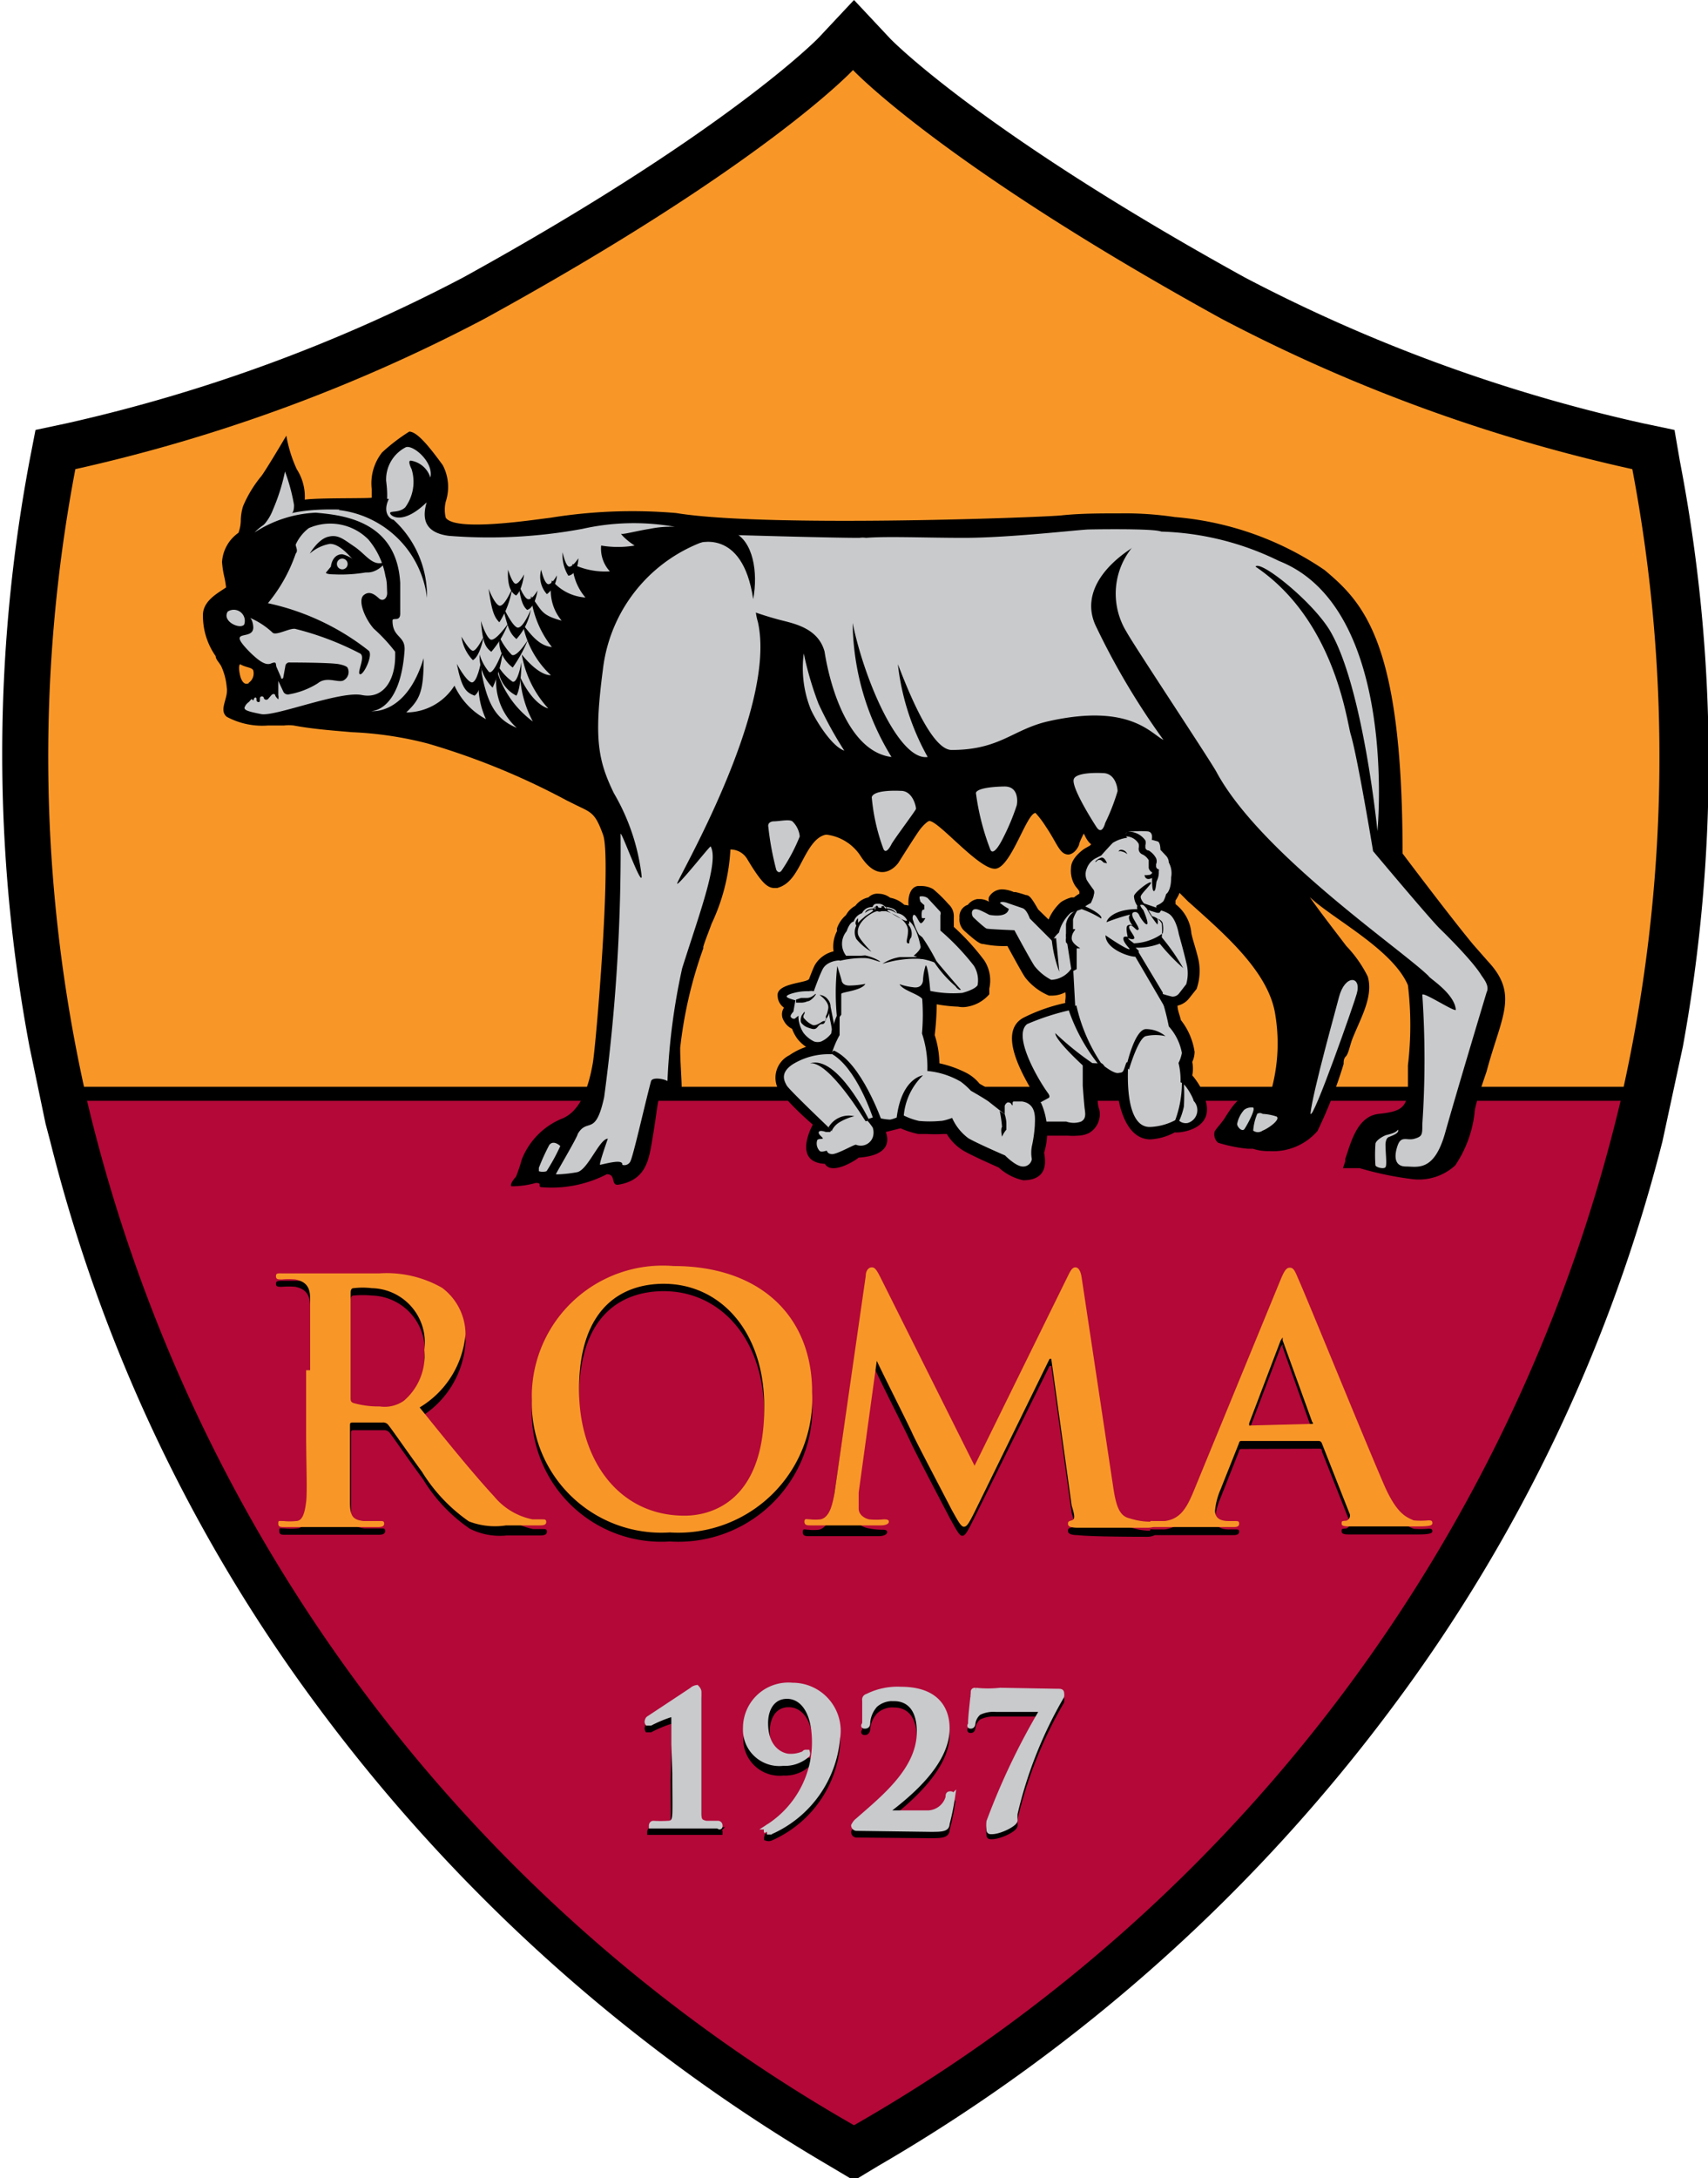 <svg id="Warstwa_1" data-name="Warstwa 1" xmlns="http://www.w3.org/2000/svg" xmlns:xlink="http://www.w3.org/1999/xlink" viewBox="0 0 51 65" width="51" height="65"><defs><style>.cls-1,.cls-6,.cls-8,.cls-9{fill:none;}.cls-2{clip-path:url(#clip-path);}.cls-3{fill:#f89728;}.cls-4{fill:#b30838;}.cls-5{fill:#010101;}.cls-6,.cls-9{stroke:#000;}.cls-6,.cls-8,.cls-9{stroke-miterlimit:10;}.cls-6,.cls-8{stroke-width:0.17px;}.cls-7{fill:#c9cacc;}.cls-8{stroke:#c9cacc;}.cls-9{stroke-linecap:round;stroke-width:0.42px;}</style><clipPath id="clip-path"><rect class="cls-1" width="51" height="65"/></clipPath></defs><title>logo__roma</title><g class="cls-2"><path d="M50.16,13.76,50,12.83l-.95-.2A48,48,0,0,1,37.17,8.28C29.25,3.91,26.58,1.16,26.56,1.13L25.5,0,24.44,1.13s-2.7,2.79-10.61,7.15A48.1,48.1,0,0,1,2,12.63l-.94.2-.18.93a47.29,47.29,0,0,0,0,17.47l.48,2.3.14.53a47.62,47.62,0,0,0,7.94,16.8A51.29,51.29,0,0,0,24.76,64.63l.74.44.73-.44A51.17,51.17,0,0,0,41.64,50.86a47.82,47.82,0,0,0,8-16.8l.61-2.83A47.29,47.29,0,0,0,50.16,13.76Z"/><path class="cls-3" d="M48.74,14A49.05,49.05,0,0,1,36.47,9.51c-8.35-4.6-11-7.42-11-7.42s-2.62,2.82-11,7.42A49.19,49.19,0,0,1,2.25,14a45.91,45.91,0,0,0,.3,18.62H48.44A45.91,45.91,0,0,0,48.74,14Z"/><path class="cls-4" d="M25.5,63.42A48,48,0,0,0,48.44,32.64H2.55A48,48,0,0,0,25.5,63.42Z"/><path class="cls-5" d="M20.13,52.25v-.71c0-.13,0-.19-.08-.19a4,4,0,0,0-.63.26l-.08,0a.07.07,0,0,1,0-.06s0-.06.05-.08l1.27-.83a.21.21,0,0,1,.14-.07s.06.06.06.11,0,.58,0,1.41v1c0,.53,0,1,0,1.23s.05.25.22.29l.36,0a.06.06,0,0,1,.05.06s0,0-.09,0H19.5c-.05,0-.09,0-.09,0s0-.06.05-.06a3.62,3.62,0,0,0,.43,0c.18,0,.21-.11.22-.28s0-.7,0-1.23Z"/><path class="cls-6" d="M20.13,52.25v-.71c0-.13,0-.19-.08-.19a4,4,0,0,0-.63.26l-.08,0a.07.07,0,0,1,0-.06s0-.06.05-.08l1.27-.83a.21.21,0,0,1,.14-.07s.06.06.06.11,0,.58,0,1.41v1c0,.53,0,1,0,1.23s.05.25.22.29l.36,0a.06.06,0,0,1,.05.06s0,0-.09,0H19.5c-.05,0-.09,0-.09,0s0-.06.05-.06a3.62,3.62,0,0,0,.43,0c.18,0,.21-.11.22-.28s0-.7,0-1.23Z"/><path class="cls-5" d="M25,52.06a3.34,3.34,0,0,1-2,2.79.16.16,0,0,1-.1,0,.05.05,0,0,1,0,0s0-.07.06-.09a3.06,3.06,0,0,0,1.42-2.52c0-1-.41-1.38-.83-1.38s-.65.35-.65.81c0,.83.54,1,.73,1A.92.92,0,0,0,24,52.6c.06,0,.08-.06.11-.06a0,0,0,0,1,0,.05l0,.06a1,1,0,0,1-.72.25,1,1,0,0,1-1.11-1,1.28,1.28,0,0,1,1.4-1.27A1.35,1.35,0,0,1,25,52.06Z"/><path class="cls-6" d="M25,52.06a3.34,3.34,0,0,1-2,2.79.16.16,0,0,1-.1,0,.05.05,0,0,1,0,0s0-.07.06-.09a3.06,3.06,0,0,0,1.42-2.52c0-1-.41-1.38-.83-1.38s-.65.35-.65.81c0,.83.54,1,.73,1A.92.92,0,0,0,24,52.6c.06,0,.08-.06.11-.06a0,0,0,0,1,0,.05l0,.06a1,1,0,0,1-.72.25,1,1,0,0,1-1.11-1,1.27,1.27,0,0,1,1.4-1.26A1.34,1.34,0,0,1,25,52.06Z"/><path class="cls-5" d="M25.57,54.75a.08.08,0,0,1-.07-.08s.05-.09.11-.14c.76-.67,1.85-1.51,1.85-2.66,0-.86-.48-1-.75-1a.75.75,0,0,0-.58.2.85.85,0,0,0-.23.51c0,.06,0,.11-.07.11s0,0,0-.11,0-.49,0-.65,0-.07.07-.11a2,2,0,0,1,1-.21c1,0,1.37.53,1.37,1.16,0,1-1.17,2-1.88,2.53,0,0,0,0,0,0h.37c.09,0,.73,0,.94,0a.65.65,0,0,0,.62-.49c0-.06,0-.08.06-.08s.05,0,.05.1a6.67,6.67,0,0,1-.16.77c0,.15-.13.17-.48.17Z"/><path class="cls-6" d="M25.57,54.75a.08.08,0,0,1-.07-.08s.05-.09.11-.14c.76-.67,1.85-1.51,1.85-2.66,0-.86-.48-1-.75-1a.75.75,0,0,0-.58.2.85.85,0,0,0-.23.52s0,.1-.07.1,0,0,0-.1,0-.5,0-.66,0-.07.07-.11a2,2,0,0,1,1-.2c1,0,1.37.52,1.37,1.15,0,1-1.17,2-1.88,2.53,0,0,0,0,0,0h.37c.09,0,.73,0,.94,0a.65.65,0,0,0,.62-.49c0-.06,0-.08.06-.08s.05,0,.05.1a6.67,6.67,0,0,1-.16.77c0,.15-.13.17-.48.17Z"/><path class="cls-5" d="M31.56,50.68c.11,0,.13,0,.13,0a.29.29,0,0,1,0,.1,12.6,12.6,0,0,0-1.39,3.49,1.33,1.33,0,0,0,0,.2c0,.11-.44.33-.69.33-.06,0-.07,0-.07-.06a1.11,1.11,0,0,1,0-.23,20.69,20.69,0,0,1,1.61-3.37H29.73a1,1,0,0,0-.51.1.5.5,0,0,0-.18.32s0,.07-.05.07,0,0,0-.08c0-.2.08-.84.08-.89s0-.08.06-.08a2.88,2.88,0,0,0,.74.06Z"/><path class="cls-6" d="M31.56,50.68c.11,0,.13,0,.13,0a.29.29,0,0,1,0,.1,12.6,12.6,0,0,0-1.39,3.49,1.33,1.33,0,0,0,0,.2c0,.11-.44.33-.69.33-.06,0-.07,0-.07-.06a1.11,1.11,0,0,1,0-.23,20.69,20.69,0,0,1,1.61-3.37H29.73a1,1,0,0,0-.51.1.5.5,0,0,0-.18.32s0,.07-.05.07,0,0,0-.08c0-.2.08-.84.08-.89s0-.08.06-.08a2.88,2.88,0,0,0,.74.06Z"/><path class="cls-7" d="M20.13,52.06v-.71c0-.13,0-.2-.08-.2a4,4,0,0,0-.63.26l-.08,0a.06.06,0,0,1,0-.06.09.09,0,0,1,.05-.07l1.27-.84a.27.27,0,0,1,.14-.07s.06.06.06.12,0,.58,0,1.41v1c0,.52,0,1,0,1.22s.05.26.22.3l.36,0s.05,0,.05.06,0,0-.09,0l-.91,0-.93,0c-.06,0-.1,0-.1,0s0-.06.05-.06a3.62,3.62,0,0,0,.43,0c.18,0,.21-.11.22-.29s0-.7,0-1.22Z"/><path class="cls-8" d="M20.13,52.06v-.71c0-.13,0-.2-.08-.2a4,4,0,0,0-.63.26l-.08,0a.06.06,0,0,1,0-.06.09.09,0,0,1,.05-.07l1.27-.84a.27.27,0,0,1,.14-.07s.06.06.06.12,0,.58,0,1.41v1c0,.52,0,1,0,1.22s.05.26.22.3l.36,0s.05,0,.05.06,0,0-.09,0l-.91,0-.93,0c-.06,0-.1,0-.1,0s0-.06.05-.06a3.62,3.62,0,0,0,.43,0c.18,0,.21-.11.22-.29s0-.7,0-1.22Z"/><path class="cls-7" d="M25,51.87a3.36,3.36,0,0,1-2,2.79l-.1,0a.06.06,0,0,1,0-.06s0-.07.06-.09A3,3,0,0,0,24.33,52c0-1-.41-1.39-.83-1.39s-.65.35-.65.81c0,.83.54,1,.72,1a.94.94,0,0,0,.38-.06c.05,0,.08-.06.1-.06a0,0,0,0,1,.05,0,.11.11,0,0,1,0,.06,1,1,0,0,1-.72.25,1,1,0,0,1-1.11-1.05,1.27,1.27,0,0,1,1.39-1.26A1.35,1.35,0,0,1,25,51.87Z"/><path class="cls-8" d="M25,51.87a3.36,3.36,0,0,1-2,2.79l-.1,0a.06.06,0,0,1,0-.06s0-.07.06-.09A3,3,0,0,0,24.33,52c0-1-.41-1.39-.83-1.39s-.65.35-.65.81c0,.83.54,1,.72,1a.94.94,0,0,0,.38-.06c.05,0,.08-.06.1-.06a0,0,0,0,1,.05,0,.11.11,0,0,1,0,.06,1,1,0,0,1-.72.25,1,1,0,0,1-1.11-1.05,1.27,1.27,0,0,1,1.39-1.26A1.35,1.35,0,0,1,25,51.87Z"/><path class="cls-7" d="M25.57,54.55a.08.08,0,0,1-.07-.07s.05-.1.11-.14c.76-.67,1.85-1.52,1.85-2.66,0-.86-.48-1-.75-1a.79.79,0,0,0-.58.19.9.9,0,0,0-.23.52c0,.06,0,.11-.07.11s0,0,0-.11,0-.5,0-.66,0-.07.07-.1a2,2,0,0,1,1-.21c1,0,1.37.52,1.37,1.16,0,1.05-1.17,2-1.88,2.53,0,0,0,0,0,0h.37c.09,0,.73,0,.94,0a.65.65,0,0,0,.62-.48c0-.07,0-.09.06-.09s.05.05.05.1a6.79,6.79,0,0,1-.16.78c0,.15-.13.16-.48.16Z"/><path class="cls-8" d="M25.57,54.55a.08.08,0,0,1-.07-.07s.05-.1.11-.14c.76-.67,1.85-1.52,1.85-2.66,0-.86-.48-1-.75-1a.79.79,0,0,0-.58.19.9.9,0,0,0-.23.52c0,.06,0,.11-.07.11s0,0,0-.11,0-.5,0-.65a.09.09,0,0,1,.07-.11,2,2,0,0,1,1-.21c1,0,1.37.52,1.37,1.16,0,1.05-1.17,2-1.88,2.53,0,0,0,0,0,0h.37c.09,0,.73,0,.94,0a.65.65,0,0,0,.62-.48c0-.07,0-.09.06-.09s.05.05.05.1a6.79,6.79,0,0,1-.16.78c0,.15-.13.16-.48.16Z"/><path class="cls-7" d="M31.56,50.48c.11,0,.13,0,.13.05a.24.24,0,0,1,0,.09,12.66,12.66,0,0,0-1.39,3.5,1.33,1.33,0,0,0,0,.2c0,.1-.44.33-.69.33-.06,0-.07,0-.07-.07a1,1,0,0,1,0-.22A20.69,20.69,0,0,1,31.15,51H29.73a1,1,0,0,0-.51.1.52.52,0,0,0-.18.33s0,.07-.05.07,0,0,0-.08c0-.21.08-.84.08-.9s0-.07.06-.07a3.44,3.44,0,0,0,.74,0Z"/><path class="cls-8" d="M31.56,50.48c.11,0,.13,0,.13.05a.24.24,0,0,1,0,.09,12.66,12.66,0,0,0-1.39,3.5,1.33,1.33,0,0,0,0,.2c0,.1-.44.33-.69.33-.06,0-.07,0-.07-.07a1,1,0,0,1,0-.22A20.69,20.69,0,0,1,31.15,51H29.73a1,1,0,0,0-.51.1.52.52,0,0,0-.18.33s0,.07-.05.07,0,0,0-.08c0-.21.08-.84.08-.9s0-.07.06-.07a3.44,3.44,0,0,0,.74,0Z"/><path class="cls-5" d="M9.26,41.12c0-1.54,0-1.82,0-2.14s-.11-.51-.44-.58a2.25,2.25,0,0,0-.4,0c-.12,0-.18,0-.18-.09s.07-.09.23-.09c.54,0,1.19,0,1.4,0l1.45,0a3.33,3.33,0,0,1,1.88.43,1.75,1.75,0,0,1,.7,1.38,2.81,2.81,0,0,1-1.35,2.26c.91,1.13,1.62,2,2.22,2.66a2.06,2.06,0,0,0,1.15.68l.28,0c.09,0,.13,0,.13.08s-.07.11-.2.11h-1a2,2,0,0,1-1.1-.2,4.78,4.78,0,0,1-1.4-1.48c-.41-.55-.88-1.24-1-1.39a.21.21,0,0,0-.18-.07l-.89,0c-.05,0-.08,0-.08.08v.14c0,.94,0,1.74,0,2.16s.09.51.4.55l.5,0c.08,0,.12,0,.12.08s-.07.11-.2.11c-.6,0-1.36,0-1.51,0l-1.25,0c-.13,0-.2,0-.2-.11s0-.08.16-.08a1.73,1.73,0,0,0,.37,0c.2,0,.26-.26.3-.55s0-1.22,0-2.15V41.12Zm1.21.79c0,.11,0,.15.09.18a2.41,2.41,0,0,0,.78.11,1,1,0,0,0,.72-.18,1.75,1.75,0,0,0,.61-1.51,1.63,1.63,0,0,0-1.57-1.85,3,3,0,0,0-.54,0c-.07,0-.09.06-.09.14Z"/><path class="cls-5" d="M15.88,42a3.92,3.92,0,0,1,4.23-4c2.55,0,4.14,1.47,4.14,3.77A4,4,0,0,1,20,46,3.87,3.87,0,0,1,15.88,42Zm6.94.2c0-2.27-1.33-3.67-3-3.67-1.19,0-2.53.65-2.53,3.16,0,2.1,1.18,3.76,3.15,3.76C21.16,45.45,22.82,45.11,22.82,42.2Z"/><path class="cls-5" d="M25.85,38.31c0-.17.09-.26.17-.26s.15.05.28.31L29.1,44l2.79-5.68c.08-.16.13-.24.22-.24s.16.1.19.31l.93,6.18c.09.63.19.92.5,1a1.9,1.9,0,0,0,.64.11c.09,0,.16,0,.16.06s-.12.12-.27.12-1.67,0-2.08-.05c-.23,0-.29-.06-.29-.12s0-.08.11-.11.09-.15,0-.43l-.61-4.39h-.05l-2.23,4.5c-.23.47-.29.57-.38.57s-.19-.21-.36-.51c-.24-.46-1.05-2-1.18-2.29s-.7-1.4-1.06-2.16h0l-.54,3.94a4,4,0,0,0,0,.47c0,.19.14.28.31.32a2.08,2.08,0,0,0,.43.05c.08,0,.16,0,.16.07s-.1.12-.25.12c-.43,0-.89,0-1.08,0l-1,0c-.1,0-.19,0-.19-.12s.06-.07.17-.07a1.41,1.41,0,0,0,.31,0c.28-.06.36-.45.42-.79Z"/><path class="cls-5" d="M37.09,43.24c-.06,0-.08,0-.1.08l-.55,1.39a2,2,0,0,0-.16.61c0,.18.1.32.41.32h.16c.12,0,.15,0,.15.07s-.06.1-.17.1l-1.09,0-1.21,0c-.13,0-.19,0-.19-.1s0-.07.12-.07l.32,0c.47-.06.66-.4.87-.9l2.57-6.26c.12-.29.18-.4.29-.4s.15.09.25.32c.25.56,1.89,4.59,2.55,6.13.39.9.68,1,.9,1.09a2.37,2.37,0,0,0,.43,0c.08,0,.13,0,.13.07s-.09.1-.47.1H40.36c-.18,0-.3,0-.3-.09s0-.07.14-.09a.16.16,0,0,0,.09-.23l-.82-2.07c0-.06,0-.08-.1-.08Zm2.09-.5s.06,0,0-.06L38.3,40.2s0-.09,0-.09,0,0-.06.09l-.94,2.47s0,.07,0,.07Z"/><path class="cls-3" d="M9.26,40.89c0-1.53,0-1.81,0-2.14s-.11-.5-.44-.57a2.25,2.25,0,0,0-.4,0c-.12,0-.18,0-.18-.1s.07-.08.23-.08l1.4,0,1.45,0a3.33,3.33,0,0,1,1.88.43,1.74,1.74,0,0,1,.7,1.38A2.83,2.83,0,0,1,12.53,42c.91,1.13,1.62,2,2.22,2.65a2,2,0,0,0,1.15.69l.28,0c.09,0,.13,0,.13.08s-.07.1-.2.1h-1A2.16,2.16,0,0,1,14,45.4a5,5,0,0,1-1.4-1.48c-.41-.56-.88-1.24-1-1.39a.19.19,0,0,0-.18-.08l-.89,0c-.05,0-.08,0-.08.08v.15c0,.93,0,1.73,0,2.15s.09.52.4.56l.5,0c.08,0,.12,0,.12.08s-.07.1-.2.1c-.6,0-1.36,0-1.51,0l-1.25,0c-.13,0-.2,0-.2-.1s0-.08.16-.08a1.73,1.73,0,0,0,.37,0c.2,0,.26-.26.3-.56s0-1.22,0-2.14V40.89Zm1.21.8c0,.11,0,.15.09.18a2.73,2.73,0,0,0,.78.1,1,1,0,0,0,.72-.17,1.77,1.77,0,0,0,.61-1.52,1.62,1.62,0,0,0-1.57-1.84,2.29,2.29,0,0,0-.54,0c-.07,0-.09.06-.09.14Z"/><path class="cls-3" d="M15.88,41.78a3.91,3.91,0,0,1,4.23-4c2.55,0,4.14,1.46,4.14,3.77A4,4,0,0,1,20,45.73,3.87,3.87,0,0,1,15.88,41.78Zm6.94.19c0-2.26-1.33-3.66-3-3.66-1.19,0-2.53.65-2.53,3.16,0,2.09,1.18,3.76,3.15,3.76C21.16,45.23,22.82,44.88,22.82,42Z"/><path class="cls-3" d="M25.85,38.08c0-.17.09-.26.18-.26s.14.06.27.32l2.8,5.6,2.79-5.67c.08-.16.13-.25.22-.25s.16.1.19.32l.93,6.17c.09.63.19.93.5,1a2.1,2.1,0,0,0,.64.1c.09,0,.16,0,.16.07s-.12.11-.26.11-1.68,0-2.09,0c-.23,0-.29-.05-.29-.11s0-.08.11-.11.09-.15,0-.44l-.61-4.38h-.05L29.16,45c-.23.47-.29.56-.38.56s-.19-.2-.36-.5c-.24-.47-1.05-2-1.18-2.29s-.7-1.41-1.06-2.16h0l-.54,3.93c0,.18,0,.32,0,.48s.14.28.31.32a2.08,2.08,0,0,0,.43,0c.08,0,.16,0,.16.07s-.1.11-.25.11c-.43,0-.89,0-1.08,0l-1,0c-.1,0-.19,0-.19-.11s.07-.07.17-.07a1.41,1.41,0,0,0,.31,0c.28-.06.36-.46.42-.8Z"/><path class="cls-3" d="M37.09,43c-.06,0-.08,0-.1.08l-.55,1.38a2.07,2.07,0,0,0-.16.62c0,.18.1.31.41.31h.16c.12,0,.15,0,.15.08s-.06.1-.17.1l-1.09,0c-.11,0-.67,0-1.21,0-.13,0-.19,0-.19-.1s0-.08.12-.08l.32,0c.47-.06.66-.4.87-.91l2.57-6.25c.12-.29.18-.4.29-.4s.15.08.25.32c.25.55,1.89,4.59,2.55,6.12.39.91.68,1,.9,1.1a2.29,2.29,0,0,0,.43,0c.08,0,.13,0,.13.08s-.09.1-.47.1-1.12,0-1.94,0c-.18,0-.3,0-.3-.08s0-.08.14-.09a.16.16,0,0,0,.09-.23l-.82-2.08a.1.1,0,0,0-.1-.07Zm2.09-.51s.06,0,0-.06L38.3,40s0-.09,0-.09,0,0-.06.09l-.94,2.47s0,.07,0,.07Z"/><path class="cls-9" d="M2.18,32.64H48.81"/><path d="M44.44,28.7,44,28.2c-.66-.79-2.12-2.73-2.12-2.73,0-6.29-1.15-7.47-2.33-8.46a9.28,9.28,0,0,0-4.47-1.58,10,10,0,0,0-1.63-.11c-.59,0-1.19,0-1.76.06s-8.82.37-11.5-.07a15.31,15.31,0,0,0-3.75.14c-.44.05-2.84.43-3.13,0a1,1,0,0,1,0-.48,1.4,1.4,0,0,0-.09-1.09c-.36-.49-.75-1-1-1a5.49,5.49,0,0,0-.81.62,1.49,1.49,0,0,0-.31,1.1c0,.28,0,.22,0,.25s-1.57,0-2,.06A1.52,1.52,0,0,0,8.86,14a4,4,0,0,1-.31-1s-.56.95-.74,1.2a3.62,3.62,0,0,0-.55.9,1.49,1.49,0,0,0-.07.43,1.1,1.1,0,0,1-.07.37,1.15,1.15,0,0,0-.49.87,2.69,2.69,0,0,0,.06.41,2.86,2.86,0,0,1,.06.35l-.09.06c-.26.17-.62.4-.6.8a2.09,2.09,0,0,0,.38,1.19c0,.1.11.19.17.31a1.88,1.88,0,0,1,.16.62c.06.32-.25.67,0,.88A2.24,2.24,0,0,0,8,21.65h.48a1.17,1.17,0,0,1,.29,0c.59.11,1.18.15,1.74.2a10.73,10.73,0,0,1,2.27.34,21.54,21.54,0,0,1,4.13,1.69l.22.11c.52.26.63.23.88.93s-.21,6.24-.31,6.81c-.16.92-.46,1.48-.94,1.66a2.18,2.18,0,0,0-1.18,1.21,5.08,5.08,0,0,1-.17.51s-.21.23-.14.29a2.63,2.63,0,0,0,.73-.1c.23,0,0,.13.21.13a3.59,3.59,0,0,0,1.91-.39c.29,0,.1.36.36.31.82-.14.9-.76,1-1.36.17-1,.14-1.17.25-1.26s.48.06.58,0,0-.81,0-1.46A12.92,12.92,0,0,1,21,28.3v-.05c.06-.2.16-.44.25-.69a5.91,5.91,0,0,0,.56-2.21.58.58,0,0,1,.51.3l.11.18c.33.52.49.67.7.67h.07c.35-.09.53-.38.73-.76s.4-.76.72-.83h.05a1.42,1.42,0,0,1,1,.64c.58.89,1.08.27,1.13.19s.54-.86.65-1,.23-.24.27-.24h0c.29,0,1.54,1.52,2,1.42s.91-1.66,1.17-1.66h0a2.86,2.86,0,0,1,.31.41c.34.5.41.83.67.83.08,0,.23-.07.32-.29,0-.06.12-.3.14-.33s.23.76.77.11c0,0,0,0,0,0h0c.07-.17,1.07.8,1.55,1.18s.79.74.83.76c1,.9,2.3,2,2.55,3.24A5.25,5.25,0,0,1,38,32.38a.64.64,0,0,1-.13.28.67.67,0,0,1-.29,0h-.22c-.35,0-.59.39-.8.72-.1.15-.22.27-.29.38a.33.33,0,0,0,.1.34,4.34,4.34,0,0,0,.89.18h.15a1.45,1.45,0,0,0,.49.07,1.75,1.75,0,0,0,1.44-.6,13.68,13.68,0,0,0,.78-2c0-.08,0-.16.07-.23s.12-.32.18-.49c.24-.62.65-1.28.47-1.89a3.67,3.67,0,0,0-.64-.91c-.18-.24-.88-1.14-1.09-1.46.65.63,2.47,1.55,2.93,2.63a10.09,10.09,0,0,1,0,2.39l0,.62c0,.65-.21.76-.87.83s-.84.89-1,1.34a.25.25,0,0,0,0,.07l-.07.21.22,0,.28,0a9.85,9.85,0,0,0,1.6.33,1.61,1.61,0,0,0,1.25-.41,3.5,3.5,0,0,0,.58-1.57c0-.21.28-1,.36-1.24C44.82,30.35,45.36,29.69,44.44,28.7Zm-37-8.32c-.2.12-.27-.22-.27-.22s-.07-.28,0-.34c.16.1.34.09.39.18A.34.34,0,0,1,7.42,20.38Z"/><path class="cls-7" d="M41.74,33.71c-.06.11-.29.14-.37.17s-.31.16-.3.27a4.28,4.28,0,0,0,0,.62c0,.06.25.13.3.06s0-.42,0-.68c0,0,0-.18.1-.22S41.8,33.81,41.74,33.71Z"/><path class="cls-7" d="M23.09,24.51c.19,0,.47-.07.57,0a.72.72,0,0,1,.22.45,5.3,5.3,0,0,1-.53,1s-.08.15-.17,0a8.69,8.69,0,0,1-.24-1.3S22.91,24.53,23.09,24.51Z"/><path class="cls-7" d="M44.23,29.1C44,28.72,43.29,28,43,27.72s-2-2.32-2-2.32-.47-2.84-.67-3.49c-.12-.41-.48-3.41-2.84-5,.13-.21,1.66,1,2.21,1.89,1,1.66,1.43,6,1.43,6s.64-6.65-2.94-8.06a8.51,8.51,0,0,0-3.84-.88,2.18,2.18,0,0,0-.71,3c.21.39,2.55,3.91,2.69,4.19,1.33,2.45,5.56,5.31,6.33,6.08,0,.05.77.51.81,1,0,.1-1-.56-1-.44a28.66,28.66,0,0,1,0,3.86c0,.31,0,.36-.23.43s-.4-.11-.51.21-.09.62.25.62.84.17,1.17-1,1-3.4,1.24-4.2C44.48,29.43,44.32,29.23,44.23,29.1Z"/><path class="cls-7" d="M8.51,14.07a5.58,5.58,0,0,1,.27,1c0,.23-.07.25-.07.25l-.84.35a1.44,1.44,0,0,0,.28-.46A5.85,5.85,0,0,0,8.51,14.07Z"/><path class="cls-7" d="M18.45,34.54s0,0,0,0l-.06-.07,0,0,.05,0s0,0,0,0l.06.07s0,0,0,.05Z"/><path class="cls-7" d="M37.7,33.24a.14.14,0,0,0-.16,0,1.58,1.58,0,0,0-.12.5.24.24,0,0,0,.28,0c.18-.07.54-.33.42-.42A1.55,1.55,0,0,0,37.7,33.24Z"/><path class="cls-7" d="M37.38,33.05a.33.33,0,0,0-.23.07.88.88,0,0,0-.21.42c0,.09.15.25.22.15S37.56,33,37.38,33.05Z"/><path class="cls-7" d="M6.8,18.25c-.18.29.36.54.49.39A.33.33,0,0,0,6.8,18.25Z"/><path class="cls-7" d="M7.52,18.4h0Z"/><path class="cls-7" d="M11.16,18.76c-.28-.32-.48-.85-.3-1s.35,0,.46.1.25,0,.24-.18,0-.32-.05-.48A2.31,2.31,0,0,0,11,16.1a1.6,1.6,0,0,0-1.78-.34,1.3,1.3,0,0,0-.39.49c0,.08.08.18,0,.27A4.71,4.71,0,0,1,8,18a7.37,7.37,0,0,1,3,1.41c.16.11-.14.74-.25.71s.18-.53,0-.62a8.78,8.78,0,0,0-1.92-.73c-.15-.05-.58.21-.69.11a2.32,2.32,0,0,0-.67-.44s.07.05.09.24c.06.5-.88,0-.08.8.23.22.44.39.61.32s.14,0,.16.09l.14.32c0,.06.06.06.07,0l.06-.33a.12.12,0,0,1,.14-.11s1.21,0,1.46.05.26.11.26.11a.28.28,0,0,1-.1.36c-.15.12-.51-.13-.79.1a2.37,2.37,0,0,1-.86.33.15.15,0,0,1-.17-.08l-.15-.32c0-.06,0-.06,0,0l0,.42a.32.32,0,0,1,0,.13s-.06-.05-.09-.11v0c0-.06-.08-.07-.13,0l-.07.08a.08.08,0,0,1-.14,0l0,0a.06.06,0,0,0-.12,0l0,.07c0,.06-.08.05-.1,0l0-.05c0-.06-.06-.06-.08,0s0,.05-.07,0l-.08.09a.33.33,0,0,0-.13.17c0,.07.09.11.5.19s2.36-.7,3-.57,1-.43,1-1.17c0,0,0-.06,0-.12A4.94,4.94,0,0,0,11.16,18.76Z"/><path d="M9.25,16.52s.24-.42.54-.5.45.06.79.29.53.58.86.48c.12,0-.26.39-.59.27-.07,0-.57-.84-1-.83A1.22,1.22,0,0,0,9.25,16.52Z"/><path d="M10.13,16.13a.64.64,0,0,0-.64.16c.11-.26.59-.1.8,0a1.58,1.58,0,0,1,.39.52.92.92,0,0,0-.46-.27c-.31,0-.34.37-.34.37l-.15.18s0,.05.25.05a4.43,4.43,0,0,0,1.16-.1C11.25,16.93,10.57,16.26,10.13,16.13Zm.09.86a.16.16,0,0,1,0-.32.16.16,0,1,1,0,.32Z"/><path class="cls-7" d="M16.4,34.17a6.39,6.39,0,0,0-.31.68c0,.06,0,.1,0,.1a.38.38,0,0,0,.23,0,6,6,0,0,0,.41-.75S16.53,34,16.4,34.17Z"/><path class="cls-7" d="M40.51,29.66c.16-.54-.35-.6-.53.1-.06.25-.78,2.8-.85,3.47,0,0,0,.06,0,0C39.19,33.49,40.45,29.9,40.51,29.66Z"/><path class="cls-7" d="M36.46,21.1s0,0-.07,0l-.25,0s-.07,0-.06,0v0a.08.08,0,0,1,.07,0l.26,0s.06,0,.06,0Z"/><path class="cls-7" d="M36.37,21.21l0,0-.17,0s0,0,0,0v0s0,0,.05,0l.16,0s.05,0,0,0Z"/><path class="cls-7" d="M17.4,15.78a15.26,15.26,0,0,1-4,.21c-.76-.1-.79-.56-.66-1-.7.68-1.07.42-1.09.33s.26,0,.45-.18A1.29,1.29,0,0,0,12.29,14c-.15-.31,0-.25,0-.25a.73.73,0,0,1,.56.5c.11-.46-.53-1-.74-.9a1.08,1.08,0,0,0-.58,1c.08.61,0,.92-.17.91-1.37-.06-2.9-.24-3.76.63a3.63,3.63,0,0,1,1.83-.59c.79.07,2.42.23,2.52,2.1,0,0,0,.42,0,.91,0,.26-.23.1-.23.21,0,.52.39.44.36.89-.13,1.84-1,1.81-1,1.81s1.05.14,1.57-1.58c0,1-.11,1.23-.52,1.62a1.71,1.71,0,0,0,1.44-.8,2.15,2.15,0,0,0,.94,1,2.43,2.43,0,0,1-.16-1.57c.18,1.15.48,1.58,1.08,1.83a1.86,1.86,0,0,1-.59-1.7,2.94,2.94,0,0,0,1.07,1.51,3.27,3.27,0,0,1-.38-1.33c.4.86.84.94.84.94a3.16,3.16,0,0,1-.79-1.61s.47.62.87.62a2.79,2.79,0,0,1-.84-1.52c.3.39.52.64.87.68a3,3,0,0,1-.63-1.52c.34.42.28.56.92.73a1.39,1.39,0,0,1-.29-1.2,1.42,1.42,0,0,0,1,.51,1.63,1.63,0,0,1-.39-1,2.22,2.22,0,0,0,1.12.22,1,1,0,0,1-.26-.77,3,3,0,0,0,1,0c-.24-.15-.45-.37-.39-.35s.47-.09.85-.15a3.12,3.12,0,0,1,.74-.06A7,7,0,0,0,17.4,15.78Z"/><path class="cls-7" d="M30,23.47s-.8,0-.86.19a7.34,7.34,0,0,0,.43,1.69c.1.24.37-.32.37-.32a6.63,6.63,0,0,0,.42-1C30.39,23.89,30.4,23.47,30,23.47Z"/><path class="cls-7" d="M33.9,25l-.14,0a.2.2,0,0,0,.11,0A.11.11,0,0,1,33.9,25Z"/><path class="cls-7" d="M26.89,23.6s-.8-.05-.86.19a5.93,5.93,0,0,0,.34,1.52c.08.24.25-.12.25-.12.08-.15.72-1,.73-1.05S27.26,23.59,26.89,23.6Z"/><path class="cls-7" d="M32.52,15.8c-.25,0-2.35.25-3.74.25-1.12,0-2.29-.05-2.92,0a.7.7,0,0,0-.2,0c-.94,0-3.93-.09-3.93-.09A4.64,4.64,0,0,0,18,20c-.27,2.05-.14,2.7.33,3.67a6.32,6.32,0,0,1,.83,2.48c0,.35-.64-1.46-.63-1.25a55.37,55.37,0,0,1-.49,7.84c-.26,1.2-.5.6-.79,1.1,0,.08-.66,1.19-.65,1.2s.31,0,.63-.06.67-1,.92-1c0,0-.28.79-.23.78.27-.06.69-.17.66,0a.2.2,0,0,0,.23-.08c.08-.09.42-1.63.63-2.42.05-.13.4-.06.49,0a19.31,19.31,0,0,1,.44-3.37c.54-1.7,1.1-3.19.85-3.63,0-.05-.95,1.16-1,1.11s3-5.19,2.41-7.81a1.77,1.77,0,0,1-.06-.28s.36.13.8.24,1.07.27,1.25.92c.2,1.26.8,3,2,3.15a7.78,7.78,0,0,1-1.16-4c.34,1.68,1.38,4.12,2.24,4a7.34,7.34,0,0,1-.89-2.77c.31.8,1,2.55,1.6,2.56,1.46,0,1.83-.62,2.91-.86,2.42-.54,3.05.38,3.42.56a21.78,21.78,0,0,1-2-3.36c-.54-1.07.36-2.14,1.89-2.81C35,15.77,33,15.79,32.52,15.8Z"/><path d="M33.56,25.05a.5.5,0,0,0-.15-.09h-.09l0,0v0a.1.1,0,0,1,.1-.07l.07,0a.18.18,0,0,1,.12.13l0,0Z"/><path d="M32.87,24.92a.09.09,0,0,1,.09-.07H33l0,0h0L33,25h-.14l0,0Z"/><path d="M33,24.88l0,0,0,0h0c-.08,0-.11,0-.11,0S32.9,24.84,33,24.88Z"/><path d="M34.35,34c-.85,0-1-1.37-1-1.61a1.29,1.29,0,0,1-.59-.28l0,0c0,.1,0,.21,0,.3s0,.57.06.68h0a.65.65,0,0,1-.3.72.82.82,0,0,1-.35.08,1.57,1.57,0,0,1-.27,0h-.11l-.31,0h0l-.77,0h-.05a.85.85,0,0,1-.53-.23.42.42,0,0,1,0-.54l0,0,0,0a.62.62,0,0,1,.25-.1l.53-.3c-.23-.42-1.2-1.89-.35-2.35a5.2,5.2,0,0,1,1.25-.44.29.29,0,0,1,0-.09.76.76,0,0,0,0-.23.86.86,0,0,1-.38.1h-.11a1.77,1.77,0,0,1-.7-.53c-.07-.09-.31-.53-.54-.95a2.93,2.93,0,0,1-.72-.06c-.06,0-.13,0-.54-.37a.46.46,0,0,1-.17-.41A.37.37,0,0,1,28.9,27h0a.45.45,0,0,1,.28-.17h.09a.53.53,0,0,1,.26.08.23.23,0,0,1,0-.14.45.45,0,0,1,.41-.23.93.93,0,0,1,.33.08h0l.05,0a2.8,2.8,0,0,1,.31.09c.11,0,.18.1.37.43l.31.3a1.46,1.46,0,0,1,.37-.52,1.09,1.09,0,0,1,.31-.14l.08,0a.91.91,0,0,1,.16-.11s0,0,0-.05-.1-.14-.14-.21a.85.85,0,0,1-.11-.51v0c0-.32.42-.59.43-.59l.14-.08a3.48,3.48,0,0,1,.33-.34.83.83,0,0,1,.29-.16.57.57,0,0,1,.56-.27l.49,0a.56.56,0,0,1,.42.33.47.47,0,0,1,.32.44l.07.07a.72.72,0,0,1,.18.34,1.07,1.07,0,0,1,.08.58,1.06,1.06,0,0,1-.19.65l0,.11a1.24,1.24,0,0,1,.47.83c0,.11.16.56.22.85a1.65,1.65,0,0,1-.06.85l0,0,0,0-.23.29a.61.61,0,0,1-.34.21c0,.14.07.29.1.43a2,2,0,0,1,.41.95.73.73,0,0,1-.07.3h0a1,1,0,0,1,0,.4,2.15,2.15,0,0,1,.32.5l0,.05c.51,1.09-.76,1.18-.84,1.15A1.72,1.72,0,0,1,34.35,34Z"/><path class="cls-7" d="M34.27,24.81a3.13,3.13,0,0,0-.43,0c-.38,0-.18.19-.18.19a1.07,1.07,0,0,0-.43.15c-.12.12-.35.38-.35.38l-.16.08a.56.56,0,0,0-.27.31.43.43,0,0,0,0,.34c.08.13.21.3.21.3a.19.19,0,0,1,0,.14c0,.07-.09.25-.09.25a1.05,1.05,0,0,0-.23.15c-.06.06-.31.1-.38.15a1.17,1.17,0,0,0-.34.58.89.89,0,0,0-.2.25l-.67-.67s-.09-.27-.22-.31l-.41-.14c-.25-.1-.29,0-.24,0a1.43,1.43,0,0,0,.24.16s0,.28-.58.18c0,0-.2-.11-.31-.15-.27-.09-.22.17-.17.22s.34.32.4.34.83.05.83.05.54,1,.61,1.08a1.54,1.54,0,0,0,.49.4.77.77,0,0,0,.65-.42l.07,1.29a7.24,7.24,0,0,0-1.44.45c-.45.35.36,1.71.63,2.07.08.12,0,.14,0,.14s-.85.46-.86.5a.17.17,0,0,0-.14,0s0,0,0,.08a.46.46,0,0,0,.28.12l.85,0,.41,0a.66.66,0,0,0,.44,0c.15-.08.13-.23.11-.37s-.06-.7-.06-.7,0-.65,0-.72a2,2,0,0,0,.48.05c.09-.05.17.09.17.09s.28.22.41.2.14,0,.21-.22.08-.05.08.12-.08,1.74.67,1.71a1.77,1.77,0,0,0,.81-.24.3.3,0,0,0,.31.12.4.4,0,0,0,.17-.66c0-.07-.25-.54-.39-.55a2.14,2.14,0,0,0-.06-.58,1.05,1.05,0,0,0,.1-.3,1.62,1.62,0,0,0-.39-.79,7.42,7.42,0,0,0-.27-1,3,3,0,0,0,.37.11.24.24,0,0,0,.21-.1l.21-.27a1.19,1.19,0,0,0,0-.65c-.07-.31-.22-.84-.22-.84s-.08-.51-.33-.63a.84.84,0,0,0-.31-.1s-.08-.11,0-.14a.51.51,0,0,0,.18-.12,1,1,0,0,0,.08-.21s.15-.08.15-.5a.66.66,0,0,0-.07-.44.3.3,0,0,0-.09-.21l-.16-.17s0-.22-.08-.25l-.18-.05S34.45,24.83,34.27,24.81Z"/><path d="M32.9,25.59c.08,0,.14.13.15.16s0,0-.06,0-.08-.09-.16-.09-.09.07-.12.06S32.82,25.6,32.9,25.59Z"/><path d="M33.54,25.37a.2.2,0,0,1,.12.12.36.36,0,0,0-.16-.08.13.13,0,0,0-.1,0S33.42,25.33,33.54,25.37Z"/><path d="M34.4,26.05s0,0,0,0h0a.12.12,0,0,1-.12.06.18.18,0,0,1-.1,0,.11.11,0,0,0,.12.12.24.24,0,0,0,.17-.09h0Z"/><path d="M34.8,30.09l-.08-.35,0-.12L34,28.42l0-.05-.09-.09s0,0,0,0a1.91,1.91,0,0,0,.72-.12,6.13,6.13,0,0,0,.7.73,6.32,6.32,0,0,0-.64-.92,2.3,2.3,0,0,0,0-.41.45.45,0,0,0-.29-.22h0l0,0v0l-.11-.18.26.08h.07l.07-.1-.53-.18s-.1-.11-.1-.2.37-.41.3-.43-.49.31-.5.41a.53.53,0,0,0,.1.29.18.18,0,0,0,0,.1c-.66,0-.9.27-.92.39a6,6,0,0,1,.71-.23c-.12.11.07.33.07.33s-.08-.05-.15,0,0,.3,0,.34a.16.16,0,0,0-.11,0c-.06.08.06.23.15.33s-.15,0-.7-.38c0,.4.68.64.89.64ZM33.69,28s.15.06.18,0-.22-.31-.14-.37.2.16.25.12,0-.06,0-.1l-.12-.21s-.12-.19,0-.22.16.1.17.12.16.27.22.24-.11-.42-.11-.42S34,27,34.07,27s.07,0,.17.11a2.86,2.86,0,0,0,.32.48.29.29,0,0,0,0-.17c.06,0,.16.08.16.15a.79.79,0,0,1,0,.28,1.57,1.57,0,0,1-.86.3S33.65,28,33.69,28Z"/><path d="M32.14,30l-.09.05-.14.09A5.42,5.42,0,0,0,33,32V31.9A5.08,5.08,0,0,1,32.14,30Z"/><path d="M34.2,30.71c-.34.05-.57,1.13-.57,1.13s.08.08.08.08.27-.93.5-1a1.35,1.35,0,0,1,.59,0A.91.91,0,0,0,34.2,30.71Z"/><path d="M31.63,29s-.1-1.05-.1-1.05l0,.05L31.4,28A3.88,3.88,0,0,0,31.63,29Z"/><path d="M31.87,28.17,32,29l.15-.08,0-.62s.07,0,.1,0S32,28.17,32,28s.13-.26.1-.27-.06,0-.06,0,0-.22,0-.29a1,1,0,0,1,.15-.3.57.57,0,0,0-.36.44l0,.27a.61.61,0,0,0,0,.14.32.32,0,0,0,0,.13Z"/><path d="M35.29,32.23a3.24,3.24,0,0,1-.23,1.28h.12a2,2,0,0,0,.17-.49,6.15,6.15,0,0,0,0-.7Z"/><path d="M31.51,30.83c0,.22.86,1,.86,1l.24-.11A8.82,8.82,0,0,1,31.51,30.83Z"/><path d="M34,25.18a.37.37,0,0,1,0,.14.18.18,0,0,0,.12.18.43.43,0,0,1,.18.17l0,0s0,.05,0,.12l0,.06a0,0,0,0,0,0,.05h0a.19.19,0,0,0,.1.13s0,.06,0,.17v0c0,.12,0,.41.06.39s.06-.27.08-.3a.54.54,0,0,0,.06-.29.09.09,0,0,0,0-.06c-.06,0-.08-.07-.08-.08s0,0,0,0l0-.07a.23.23,0,0,0,0-.18.6.6,0,0,0-.22-.23c-.07,0-.1-.06-.1-.09s0,0,0-.07a.21.21,0,0,0,0-.14.61.61,0,0,0-.54-.26l-.14.15A.44.44,0,0,1,34,25.18Z"/><path d="M32.24,27.11a3,3,0,0,1,.64.3c.06-.1-.35-.32-.53-.38s-.12,0-.13,0A0,0,0,0,0,32.24,27.11Z"/><path d="M31.09,32.92a1,1,0,0,0-1.3-.25l0,0c-.1-.08-.4-.25-.54-.33a1.26,1.26,0,0,0-.37-.31,3.3,3.3,0,0,0-.83-.3,2.85,2.85,0,0,0-.14-.84,8.59,8.59,0,0,0,.06-.92,4.48,4.48,0,0,0,.64.07.72.72,0,0,0,.28,0,1.11,1.11,0,0,0,.65-.37l0-.05V29.5a1.1,1.1,0,0,0-.15-.84,7,7,0,0,0-.91-1l0-.29a.48.48,0,0,0-.16-.39,4,4,0,0,0-.46-.45.71.71,0,0,0-.34-.09l-.12,0c-.31.06-.28.54-.27.58L27,27a.84.84,0,0,0-.42-.21.58.58,0,0,0-.35-.12h0a.37.37,0,0,0-.3.11.66.66,0,0,0-.39.25.68.68,0,0,0-.28.28.89.89,0,0,0-.27.4l0,.08a1,1,0,0,0-.1.6v0a.88.88,0,0,0-.56.41c-.06.12-.12.28-.17.41s-1,.12-.94.52a.44.44,0,0,0,.19.34.36.36,0,0,0,0,.4.53.53,0,0,0,.24.23,1.24,1.24,0,0,0,.16.3,1.11,1.11,0,0,0,.26.24,2,2,0,0,0-.5.25.75.75,0,0,0-.3,1.07,9.1,9.1,0,0,0,1,1s-.63,1.12.36,1.17c.22.37,1-.16,1-.18s1.09,0,.82-.77l.44-.11a2.54,2.54,0,0,0,.53.17h.26a4.12,4.12,0,0,0,.48,0l.11,0a1.49,1.49,0,0,0,.5.5c.26.15.85.41,1.05.5a1.58,1.58,0,0,0,.73.38c.88,0,.61-.79.63-.83A2.15,2.15,0,0,0,31.09,32.92Z"/><path class="cls-7" d="M28,28.76a2.06,2.06,0,0,0-.52-.15.78.78,0,0,0-.2-.09s.21-.16.21-.27c-.15-.75-.41-.8-.41-.8a.39.39,0,0,0-.3-.2c0-.16-.35-.19-.35-.19a.26.26,0,0,0-.21-.09c-.09,0-.12,0-.17.1a.32.32,0,0,0-.31.18.4.4,0,0,0-.25.25s-.11,0-.21.29a.58.58,0,0,0,0,.75.86.86,0,0,1-.21.12c-.12,0-.4.05-.51.27s-.26.65-.26.65a.37.37,0,0,0-.15,0,1.58,1.58,0,0,0-.48.06s-.19.05-.18.1.26.11.26.11l-.06.34s-.1.1-.08.15a.11.11,0,0,0,.12.06s.11-.09.11-.09a.94.94,0,0,0,.15.51.89.89,0,0,0,.32.26.34.34,0,0,0,.21,0,.77.77,0,0,0,.3-.24c0-.06.07-.25.07-.25a1.38,1.38,0,0,1,.11-.3s.07,0,.07,0v.6a2.7,2.7,0,0,0-.24.57,2.05,2.05,0,0,0-1.16.3c-.39.26-.25.5-.18.63s1.26,1.26,1.3,1.3,0,.09,0,.09h-.13s-.18-.07-.21,0,.12.16.12.19-.15,0-.17.06a.32.32,0,0,0,.07.31c.05.06.18,0,.21,0s0,.08.15.1.67-.29.73-.28a.38.38,0,0,0,.5-.22.46.46,0,0,0,0-.29,1.76,1.76,0,0,0-.19-.24l.21-.07s0,0,.09,0a1.67,1.67,0,0,0,.4.07c.08,0,.38-.14.42-.12a2,2,0,0,0,.45.16,3.43,3.43,0,0,0,.64,0c.12,0,.35-.09.35-.09a1.51,1.51,0,0,0,.49.61c.3.17,1.09.51,1.09.51s.32.33.53.33a.26.26,0,0,0,.27-.22,1.07,1.07,0,0,1,0-.38,4,4,0,0,0,.09-.64c0-.17.07-.63-.38-.7l-.25,0c-.07,0,0,.16-.06.1a.11.11,0,0,0-.13-.07A.18.18,0,0,0,30,33l0,.25-.47-.37c-.1-.08-.54-.33-.54-.33a2.18,2.18,0,0,0-.3-.27,2.41,2.41,0,0,0-1-.32,3.2,3.2,0,0,0-.16-1.12,6.52,6.52,0,0,0,0-1.12c0-.09.13-.16.2-.16a3.34,3.34,0,0,0,1,.07s.37-.09.46-.23a.82.82,0,0,0-.11-.58,7.23,7.23,0,0,0-1-1.05c0-.17,0-.46,0-.46a.16.16,0,0,0,0-.1l-.38-.41a.32.32,0,0,0-.22-.05c-.05,0,0,.13,0,.15a.91.91,0,0,0,.12.11l0,.13s-.06,0-.07.05a.5.5,0,0,0,0,.21s.1,0,.1,0-.07.14-.13.15-.15-.31-.23-.24a.19.19,0,0,0,0,.17,1.62,1.62,0,0,0,.17.41l.1.08A6.25,6.25,0,0,1,28,28.76Z"/><path d="M24.19,31.73c.57-.06,1.62,1.68,1.65,1.72s.1-.05.1-.05S25,31.48,24.19,31.73Z"/><path d="M24.11,29.88c.11,0,.27-.21.25-.22s-.11.12-.27.12l-.17,0h0s-.15.05-.15.05l0,.09.13,0A.45.45,0,0,0,24.11,29.88Z"/><path d="M25,28.83a7.22,7.22,0,0,0,0,1.61l.12-.16c0-.09,0-.56,0-.62s.6-.09.72-.3a2.61,2.61,0,0,1-.48.05c-.18,0-.22-.1-.23-.15S25,28.82,25,28.83Z"/><path d="M24.9,31.35l-.1.08c.78.41,1.26,1.92,1.27,1.94v0l.26.08S25.72,31.71,24.9,31.35Z"/><path d="M26.77,33.39s.21,0,.21,0h0a1.9,1.9,0,0,1,.58-1.3S26.91,32.16,26.77,33.39Z"/><path d="M30,33.25l-.15-.1a3.44,3.44,0,0,1,.07.48l0,0h0c-.05.06,0,.29,0,.29a.83.83,0,0,1,.13-.21l0,0s0-.05,0-.18S30,33.25,30,33.25Z"/><path d="M27.64,28.81a1.73,1.73,0,0,0-.08.44s0,.26-.3.21a1.84,1.84,0,0,1-.4-.09c.1.19.57.29.69.45a.69.69,0,0,1,.05.24h.09v-.32l.1,0C27.74,29,27.67,28.8,27.64,28.81Z"/><path d="M25.71,28.52l-.43,0L25,28.6l.08.07a3.09,3.09,0,0,1,.63-.08h.1c.21,0,.47.14.47.1a1.35,1.35,0,0,0-.45-.18Z"/><path d="M27.56,28.62h0v0l-.12-.06h-.56a1.3,1.3,0,0,0-.53.2s.34-.1.55-.12A2.89,2.89,0,0,1,27.56,28.62Z"/><path d="M27.12,27.59c.11-.12-.1-.24-.1-.26s.15.19,0,.14-.5-.28-.52-.29,0-.09.27.07c0,0-.12-.16-.31-.14a.11.11,0,0,0,0-.07h0s.05.07,0,.07-.06-.06-.07-.07-.11,0-.06.05l.06,0s0,0,0,0l-.11,0a.27.27,0,0,0-.12,0s0,0,0,0,0,0,.05,0-.05-.14-.07,0l0,.05c-.06,0,0-.09,0-.09h0a.1.1,0,0,0-.05.06s-.23,0-.26.13c.16-.12.25-.11.24-.07s-.2.13-.28.21a1.42,1.42,0,0,0-.17.16s0-.06,0-.14c-.1.1-.08.18-.05.22a.44.44,0,0,0,0,.4,1.59,1.59,0,0,0,.45.38s-.37-.37-.4-.52c-.07-.36.42-.67.58-.69a.13.13,0,0,0,.12,0c.11,0,.13,0,.13,0s.72.21.66.64c0,.14-.08.3,0,.32s0-.06.1-.18A.42.42,0,0,0,27.12,27.59Z"/><path d="M28.69,29.53c-.08-.08-.72-.83-.72-.84a.06.06,0,0,0,0,0s-.09,0-.09,0a3.49,3.49,0,0,0,.65.74C28.58,29.51,28.66,29.56,28.69,29.53Z"/><path d="M24.74,33.64a.87.87,0,0,1,.09.12.58.58,0,0,1,.22-.26,1.55,1.55,0,0,1,.46-.19A.7.7,0,0,0,24.74,33.64Z"/><path d="M24.55,30.56c.07,0,.09-.07.1-.14v0a.43.43,0,0,0,.11-.19c0,.18.13.54.06.64l-.1.1.11-.06a.19.19,0,0,0,.09-.22c0-.07-.12-.65-.12-.65v0a.32.32,0,0,0-.07-.2.34.34,0,0,0-.26-.15s.3.2.26.41-.07.21-.07.22l0-.05v.12c0,.06,0,.08-.06.08s-.2.15-.33.12a.72.72,0,0,1-.25-.19c-.07-.05,0-.15,0-.15a.08.08,0,0,0,0-.06s-.08.11-.08.11-.07.17,0,.24.11.11.3.16S24.4,30.56,24.55,30.56Z"/><path d="M32.8,25a.34.34,0,0,1-.34-.3,5.74,5.74,0,0,0-.22-.53c-.55-1.27-.51-.8-.45-1,.09-.36.59-.4,1-.4h.18a.69.69,0,0,1,.46.19.92.92,0,0,1,.26.63,10,10,0,0,1-.42,1.08h0c-.21.32-.38.33-.44.33Z"/><path class="cls-7" d="M32.93,23.07s-.81-.05-.87.19.51,1.16.68,1.42.26-.12.26-.12a6.13,6.13,0,0,0,.37-.95C33.37,23.48,33.29,23.07,32.93,23.07Z"/><path d="M10.11,15.22a3,3,0,0,1,2.64,2.62,3.08,3.08,0,0,0-1-2.33c-.07,0-.35-.18-.14-.62A2.5,2.5,0,0,0,10.11,15.22Z"/><path d="M20.8,16.22s1.37-.51,1.69,1.66c.15-.8,0-1.74-.59-2S20.8,16.22,20.8,16.22Z"/><path d="M14.36,18.53s.14.46.28.55.53-.47.53-.47a2.78,2.78,0,0,1-.5.84C14.48,19.31,14.41,19.14,14.36,18.53Z"/><path d="M14.91,19a1.91,1.91,0,0,0,.37.54c.15.09.48-.44.48-.44a4.15,4.15,0,0,1-.45.82A1,1,0,0,1,14.91,19Z"/><path d="M13.64,19.81s.26.49.43.55.29-.6.29-.6.11.78-.19,1C13.92,20.66,13.79,20.56,13.64,19.81Z"/><path d="M14.32,19.53a1.49,1.49,0,0,0,.28.52c.14.11.42-.66.42-.66a3.75,3.75,0,0,1-.31,1.13A1.33,1.33,0,0,1,14.32,19.53Z"/><path d="M14.87,19.87a1.57,1.57,0,0,0,.43.47c.16.07.27-.58.27-.58s0,.75-.15,1A1,1,0,0,1,14.87,19.87Z"/><path d="M15,18.06s.26.57.43.66.42-.53.42-.53a1.73,1.73,0,0,1-.43.88C15.23,18.9,15.17,18.78,15,18.06Z"/><path d="M14.59,17.57s.16.43.31.5.39-.5.39-.5a2.58,2.58,0,0,1-.38,1C14.75,18.41,14.68,18.21,14.59,17.57Z"/><path d="M15.48,17.42s.13.37.26.45.31-.25.31-.25-.07.52-.31.58C15.65,18.12,15.55,18,15.48,17.42Z"/><path d="M16.16,17s.07.34.18.42.29-.25.29-.25a.76.76,0,0,1-.3.56A.77.77,0,0,1,16.16,17Z"/><path d="M16.8,16.48s.07.35.17.42.3-.24.3-.24,0,.47-.3.52A1.15,1.15,0,0,1,16.8,16.48Z"/><path d="M13.78,19s.23.41.34.42.32-.42.32-.42-.1.58-.32.7A1.24,1.24,0,0,1,13.78,19Z"/><path d="M15.17,17s.1.34.2.41.28-.27.28-.27-.06.49-.24.63C15.29,17.71,15.14,17.53,15.17,17Z"/><path class="cls-7" d="M25.21,22.4c-.38-.13-.85-.9-1-1.23A3.31,3.31,0,0,1,24,19.5,9.74,9.74,0,0,0,24.44,21,11.52,11.52,0,0,0,25.21,22.4Z"/><path d="M33.37,32.38a1,1,0,0,0-.59-.3c-.14,0-.17,0-.19.12a1.16,1.16,0,0,0,0,.37c0,.21,0,.15.25.16a3.17,3.17,0,0,0,.43,0c.14,0,.17,0,.17-.14s0-.2-.08-.24"/></g></svg>